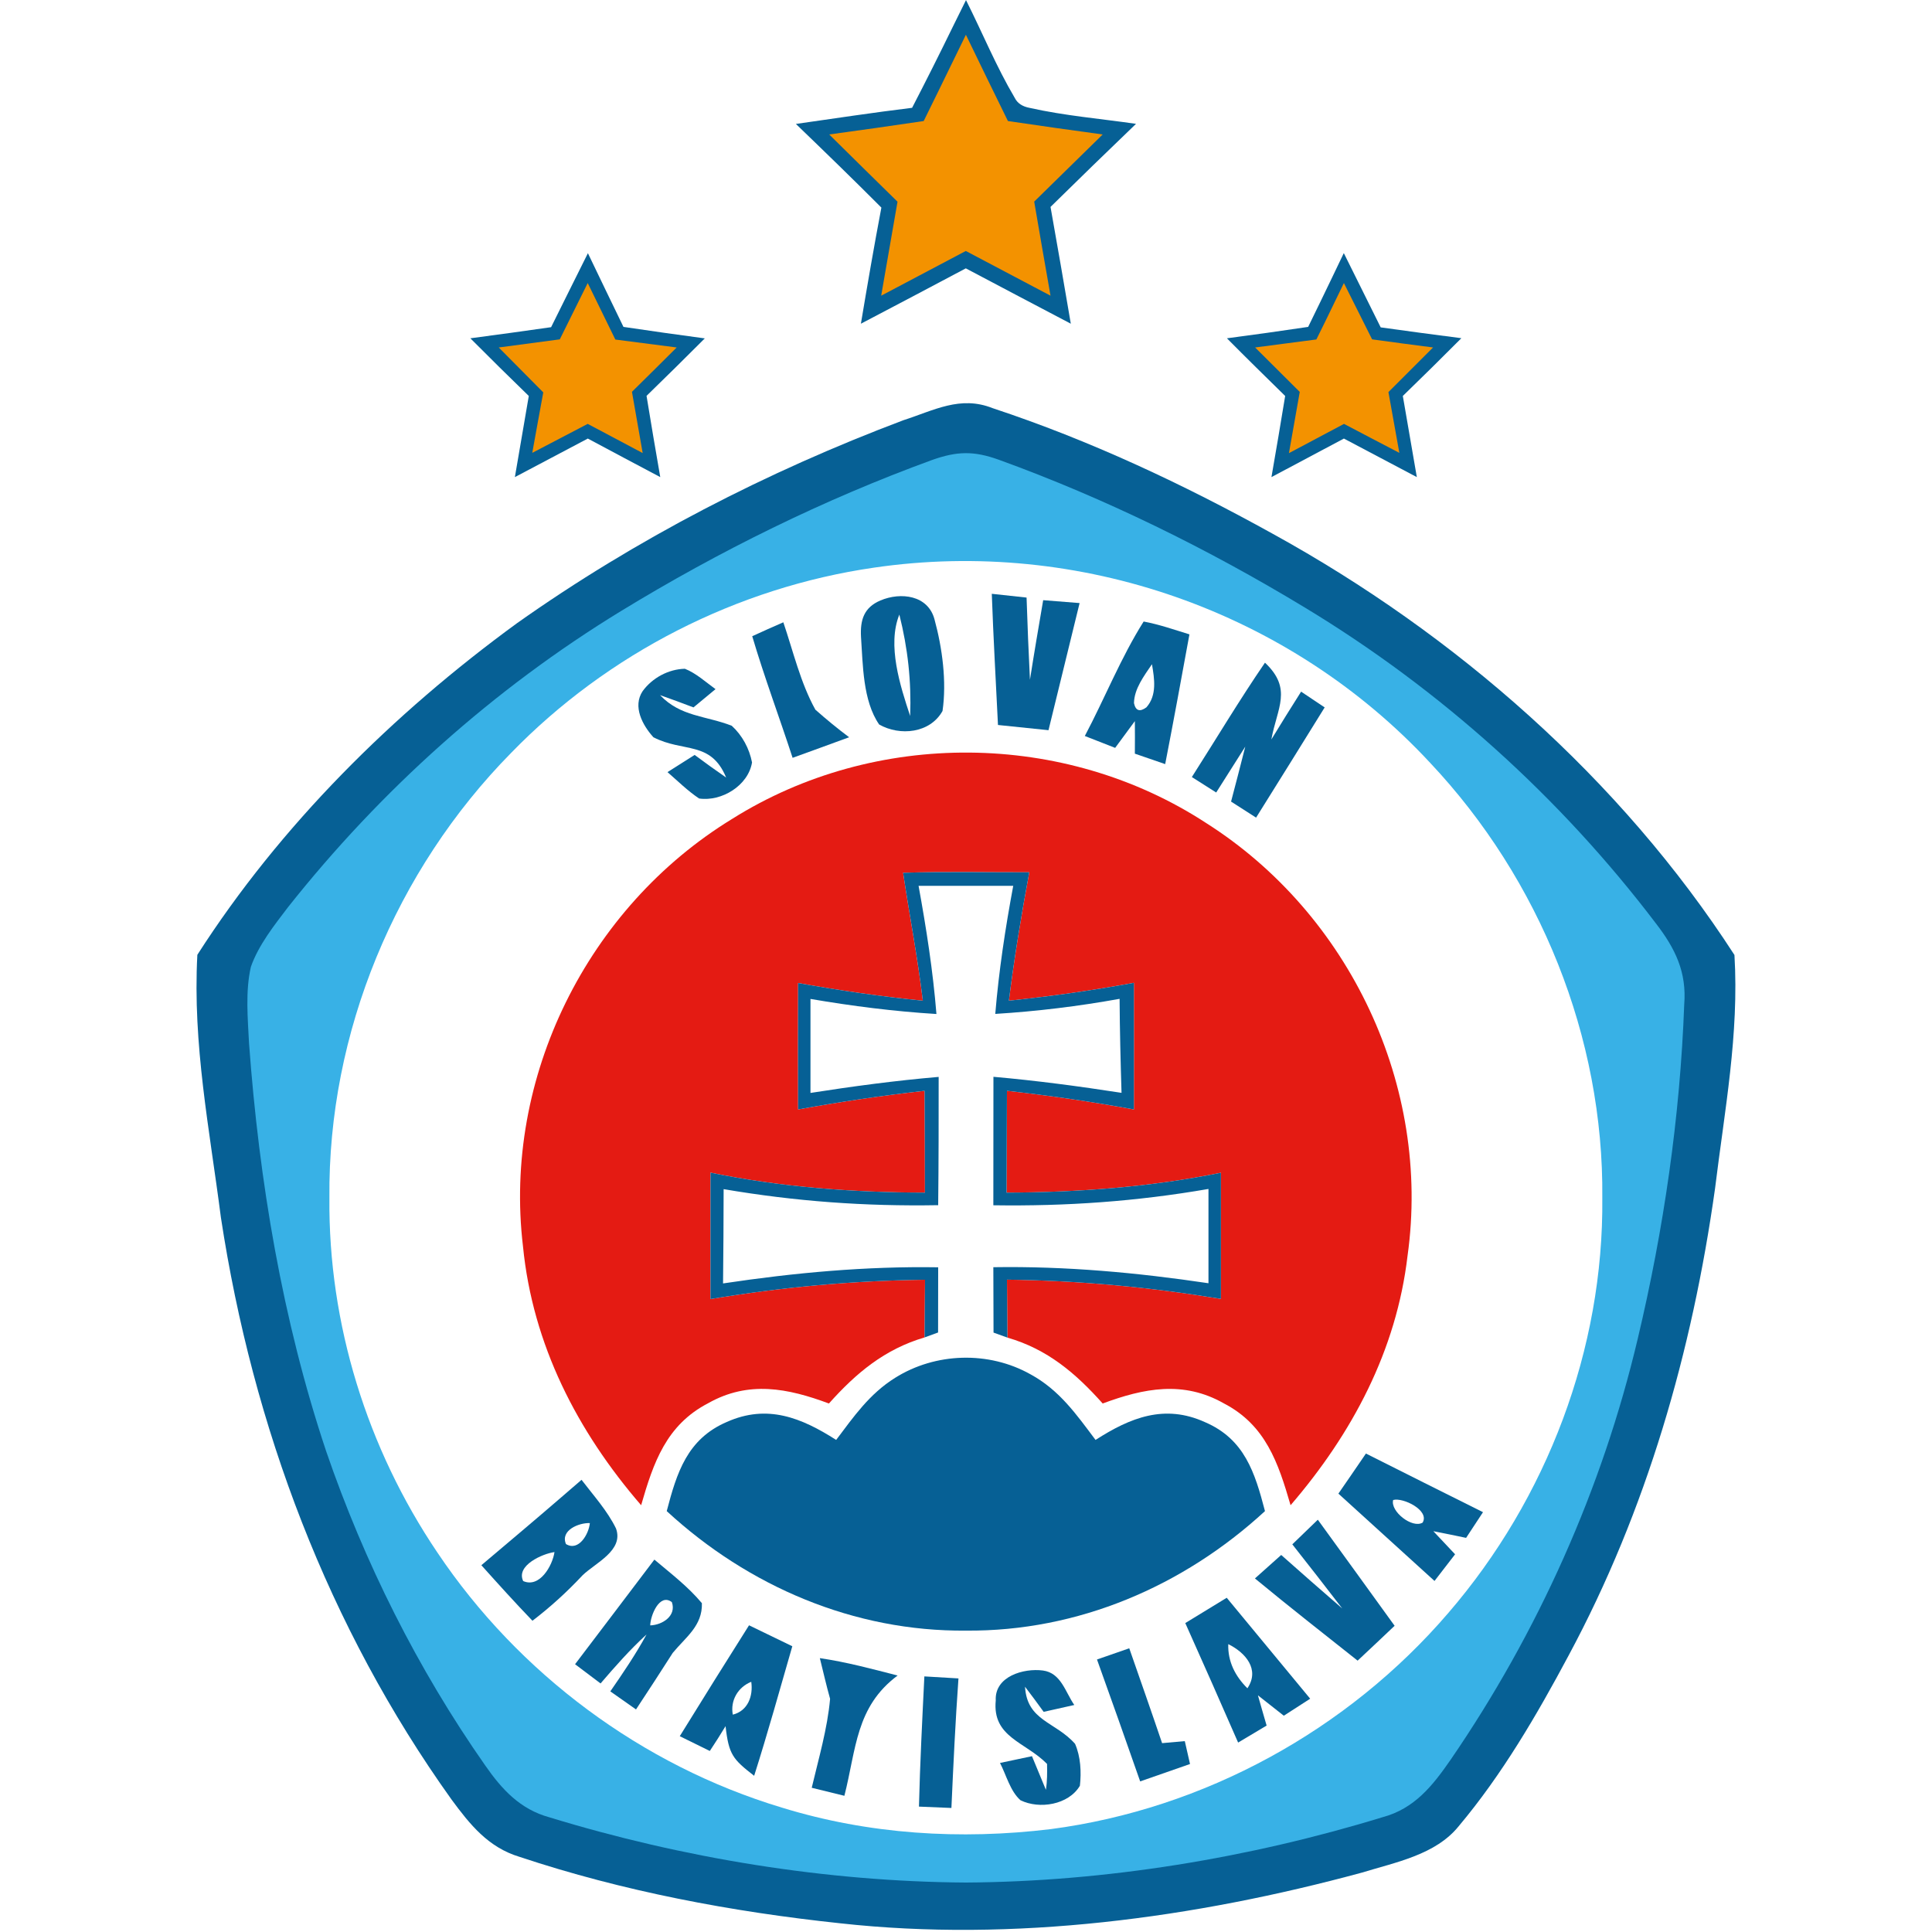 <?xml version="1.0" encoding="UTF-8" standalone="no"?>
<!DOCTYPE svg PUBLIC "-//W3C//DTD SVG 1.1//EN" "http://www.w3.org/Graphics/SVG/1.1/DTD/svg11.dtd">
<svg xmlns="http://www.w3.org/2000/svg" version="1.1" viewBox="0 0 200 200" width="200.0pt" height="200.0pt">
<path d="M 0.00 0.00 L 200.00 0.00 L 200.00 200.00 L 0.00 200.00 L 0.00 0.00 Z" fill="#ffffff"/>
<path d="M 100.00 0.01 C 101.69 3.37 103.13 6.89 105.04 10.12 C 105.32 10.69 105.84 11.03 106.60 11.17 C 110.21 11.98 113.94 12.29 117.60 12.82 C 114.63 15.67 111.68 18.54 108.75 21.42 C 109.47 25.45 110.16 29.48 110.85 33.51 C 107.22 31.60 103.60 29.70 99.98 27.78 C 96.37 29.70 92.74 31.61 89.12 33.51 C 89.79 29.50 90.48 25.49 91.24 21.49 C 88.33 18.57 85.36 15.69 82.39 12.83 C 86.40 12.26 90.40 11.65 94.42 11.16 C 95.87 8.36 97.28 5.55 98.66 2.72 C 99.11 1.82 99.55 0.91 100.00 0.01 Z" fill="#066095"/>
<path d="M 99.99 3.60 C 101.43 6.58 102.88 9.56 104.34 12.53 C 107.61 13.01 110.88 13.48 114.15 13.92 C 111.79 16.24 109.42 18.56 107.06 20.87 C 107.61 24.12 108.18 27.36 108.75 30.61 C 105.83 29.07 102.91 27.52 99.98 25.98 C 97.06 27.52 94.14 29.07 91.22 30.61 C 91.78 27.37 92.35 24.13 92.91 20.88 C 90.55 18.56 88.19 16.25 85.84 13.92 C 89.10 13.48 92.36 13.01 95.62 12.53 C 96.59 10.56 97.56 8.59 98.52 6.61 C 99.01 5.61 99.50 4.61 99.99 3.60 Z" fill="#f39200"/>
<path d="M 60.86 26.21 C 62.08 28.76 63.31 31.30 64.54 33.84 C 67.34 34.26 70.15 34.65 72.96 35.03 C 70.97 37.03 68.95 39.01 66.93 40.98 C 67.39 43.79 67.86 46.59 68.35 49.39 C 65.85 48.06 63.34 46.74 60.85 45.40 C 58.33 46.73 55.82 48.06 53.30 49.39 C 53.78 46.59 54.26 43.79 54.74 40.99 C 52.71 39.02 50.69 37.03 48.69 35.02 C 51.48 34.65 54.27 34.27 57.05 33.87 C 58.32 31.32 59.58 28.76 60.86 26.21 Z" fill="#066095"/>
<path d="M 139.11 26.20 C 140.39 28.76 141.66 31.32 142.93 33.89 C 145.71 34.28 148.50 34.65 151.28 35.01 C 149.28 37.02 147.26 39.01 145.22 40.99 C 145.70 43.79 146.19 46.59 146.67 49.39 C 144.15 48.06 141.64 46.73 139.12 45.40 C 136.62 46.73 134.12 48.06 131.62 49.39 C 132.11 46.59 132.58 43.79 133.04 40.99 C 131.02 39.01 129.00 37.03 127.01 35.02 C 129.82 34.65 132.62 34.26 135.42 33.84 C 136.23 32.18 137.04 30.52 137.84 28.85 C 138.26 27.97 138.69 27.08 139.11 26.20 Z" fill="#066095"/>
<path d="M 60.84 29.30 C 61.79 31.25 62.74 33.20 63.70 35.15 C 65.81 35.42 67.93 35.70 70.05 35.97 C 68.51 37.51 66.97 39.03 65.42 40.56 C 65.79 42.67 66.16 44.79 66.53 46.90 C 64.63 45.89 62.74 44.89 60.84 43.88 C 58.93 44.88 57.02 45.88 55.10 46.88 C 55.48 44.79 55.85 42.71 56.24 40.62 C 54.70 39.07 53.16 37.52 51.63 35.97 C 53.74 35.69 55.84 35.41 57.95 35.13 C 58.91 33.18 59.87 31.24 60.84 29.30 Z" fill="#f39200"/>
<path d="M 139.12 29.30 C 140.10 31.24 141.07 33.19 142.04 35.13 C 144.14 35.42 146.25 35.70 148.35 35.97 C 146.81 37.51 145.27 39.05 143.73 40.59 C 144.11 42.69 144.49 44.79 144.86 46.88 C 142.95 45.89 141.04 44.88 139.13 43.88 C 137.23 44.89 135.33 45.90 133.43 46.91 C 133.80 44.79 134.18 42.68 134.55 40.57 C 133.01 39.04 131.47 37.51 129.93 35.97 C 132.05 35.70 134.16 35.42 136.27 35.14 C 136.57 34.53 136.87 33.93 137.17 33.32 L 137.50 32.64 C 138.04 31.53 138.58 30.41 139.12 29.30 Z" fill="#f39200"/>
<path d="M 102.75 42.25 C 112.80 45.57 122.49 50.12 131.74 55.25 C 150.68 65.67 167.78 80.65 179.55 98.86 C 180.04 107.08 178.53 114.94 177.54 123.04 C 175.17 139.91 170.46 156.34 162.38 171.38 C 159.10 177.52 155.50 183.70 151.01 189.04 C 148.62 192.01 144.47 192.78 140.99 193.85 C 123.64 198.56 104.92 201.08 86.99 199.10 C 75.77 197.91 64.50 195.79 53.78 192.22 C 50.54 191.24 48.65 188.88 46.73 186.27 C 33.97 168.42 26.17 147.69 22.87 126.05 C 21.69 116.87 19.93 108.14 20.43 98.84 C 29.03 85.42 40.67 73.89 53.51 64.52 C 65.83 55.80 79.41 48.82 93.52 43.50 C 96.69 42.48 99.40 40.92 102.75 42.25 Z" fill="#066095"/>
<path d="M 96.48 47.62 C 99.07 46.70 100.80 46.66 103.39 47.59 C 114.42 51.59 125.05 56.82 135.09 62.90 C 149.10 71.37 161.51 82.54 171.41 95.58 C 173.41 98.17 174.62 100.62 174.35 103.99 C 173.92 115.63 172.23 127.26 169.54 138.58 C 165.87 154.13 159.21 168.98 150.18 182.15 C 148.31 184.85 146.44 187.23 143.11 188.12 C 129.30 192.35 114.45 194.79 100.00 194.88 C 85.55 194.79 70.69 192.36 56.88 188.13 C 53.85 187.30 51.96 185.25 50.23 182.76 C 43.24 172.78 37.71 161.73 33.76 150.22 C 29.23 136.66 26.82 122.24 25.78 108.00 C 25.65 105.42 25.39 102.63 25.97 100.09 C 26.76 97.83 28.40 95.77 29.84 93.88 C 39.43 81.78 51.10 71.31 64.28 63.26 C 74.46 57.04 85.27 51.71 96.48 47.62 Z" fill="#38b1e6"/>
<path d="M 90.49 58.76 C 111.71 55.66 133.47 63.26 148.05 78.97 C 159.41 91.03 166.03 107.39 165.87 124.00 C 166.02 139.67 160.15 155.11 149.94 166.96 C 139.52 179.11 124.66 187.26 108.77 189.35 C 99.43 190.48 89.95 189.90 80.93 187.12 C 66.45 182.76 53.69 173.26 45.28 160.72 C 38.00 149.94 33.98 137.03 34.10 124.00 C 33.94 106.91 40.95 90.08 52.92 77.93 C 62.91 67.65 76.30 60.81 90.49 58.76 Z" fill="#ffffff"/>
<path d="M 91.14 62.16 C 93.24 61.27 96.07 61.60 96.74 64.12 C 97.55 67.09 98.01 70.56 97.57 73.60 C 96.28 75.91 93.16 76.22 91.01 75.00 C 89.31 72.54 89.33 68.80 89.13 65.92 C 89.04 64.17 89.43 62.89 91.14 62.16 Z" fill="#066095"/>
<path d="M 102.67 61.47 C 103.87 61.60 105.07 61.73 106.27 61.86 C 106.36 64.70 106.48 67.53 106.62 70.37 C 107.05 67.62 107.52 64.87 107.99 62.13 C 109.25 62.23 110.51 62.33 111.76 62.43 C 110.68 66.82 109.62 71.20 108.54 75.59 C 106.80 75.41 105.06 75.23 103.31 75.05 C 103.09 70.52 102.83 66.00 102.67 61.47 Z" fill="#066095"/>
<path d="M 93.10 63.62 C 93.98 67.13 94.35 70.50 94.22 74.12 C 93.19 71.01 91.82 66.79 93.10 63.62 Z" fill="#ffffff"/>
<path d="M 118.39 64.34 C 120.00 64.64 121.57 65.19 123.13 65.67 C 122.31 70.15 121.49 74.63 120.62 79.10 C 119.57 78.74 118.53 78.38 117.48 78.02 C 117.49 76.90 117.49 75.77 117.48 74.65 C 116.80 75.57 116.12 76.49 115.44 77.42 C 114.39 77.01 113.35 76.60 112.30 76.19 C 114.37 72.28 116.03 68.08 118.39 64.34 Z" fill="#066095"/>
<path d="M 81.09 64.42 C 82.11 67.42 82.87 70.70 84.41 73.47 C 85.52 74.45 86.71 75.43 87.90 76.32 C 85.95 77.03 84.00 77.75 82.05 78.45 C 80.68 74.25 79.12 70.09 77.87 65.86 C 78.93 65.37 80.01 64.89 81.09 64.42 Z" fill="#066095"/>
<path d="M 70.90 69.23 C 72.06 69.69 73.06 70.61 74.07 71.34 C 73.31 71.97 72.55 72.60 71.79 73.23 C 70.64 72.79 69.49 72.37 68.33 71.96 C 70.45 74.20 73.06 74.08 75.75 75.13 C 76.84 76.13 77.57 77.48 77.85 78.93 C 77.45 81.33 74.70 83.00 72.37 82.66 C 71.20 81.88 70.16 80.85 69.10 79.93 C 70.04 79.33 70.97 78.74 71.91 78.15 C 72.98 78.95 74.07 79.73 75.17 80.49 C 73.58 76.65 70.76 77.93 67.64 76.32 C 66.52 75.08 65.46 73.14 66.53 71.54 C 67.53 70.17 69.20 69.27 70.90 69.23 Z" fill="#066095"/>
<path d="M 119.25 68.76 C 119.51 70.27 119.78 71.97 118.68 73.22 C 117.99 73.73 117.56 73.58 117.39 72.79 C 117.41 71.30 118.44 69.96 119.25 68.76 Z" fill="#ffffff"/>
<path d="M 130.95 68.60 C 133.83 71.32 132.20 73.29 131.61 76.55 C 132.62 74.89 133.65 73.24 134.69 71.60 C 135.50 72.14 136.31 72.69 137.13 73.23 C 134.78 77.04 132.40 80.84 130.03 84.64 C 129.17 84.08 128.30 83.53 127.44 82.98 C 127.94 81.08 128.43 79.19 128.91 77.29 C 127.90 78.87 126.90 80.45 125.90 82.04 C 125.06 81.51 124.22 80.98 123.38 80.44 C 125.90 76.49 128.30 72.47 130.95 68.60 Z" fill="#066095"/>
<path d="M 124.83 85.18 C 139.73 94.62 148.16 112.47 145.71 129.99 C 144.56 139.80 139.98 148.40 133.60 155.82 C 132.32 151.42 131.02 147.52 126.68 145.27 C 122.50 142.90 118.42 143.70 114.15 145.29 C 111.35 142.15 108.42 139.66 104.29 138.47 C 104.27 136.47 104.25 134.47 104.24 132.47 C 111.75 132.56 118.98 133.24 126.39 134.46 C 126.39 130.11 126.39 125.76 126.39 121.40 C 119.04 122.89 111.69 123.43 104.20 123.46 C 104.21 119.94 104.22 116.43 104.24 112.92 C 108.66 113.41 113.02 114.05 117.38 114.85 C 117.39 110.48 117.39 106.11 117.38 101.74 C 113.08 102.53 108.79 103.14 104.44 103.59 C 105.00 99.13 105.73 94.71 106.55 90.30 C 102.20 90.31 97.84 90.21 93.49 90.35 C 94.15 94.77 95.00 99.15 95.53 103.59 C 91.19 103.16 86.91 102.53 82.62 101.76 C 82.61 106.12 82.60 110.49 82.62 114.85 C 86.97 114.06 91.31 113.41 95.71 112.92 C 95.74 116.43 95.74 119.95 95.75 123.46 C 88.26 123.44 80.90 122.90 73.55 121.39 C 73.55 125.75 73.55 130.12 73.55 134.48 C 80.98 133.24 88.22 132.57 95.76 132.48 C 95.75 134.47 95.73 136.46 95.71 138.45 C 91.57 139.67 88.62 142.14 85.81 145.29 C 81.55 143.70 77.48 142.90 73.31 145.26 C 68.97 147.51 67.64 151.41 66.37 155.82 C 59.76 148.17 55.14 139.19 54.14 129.03 C 52.05 111.55 60.81 93.94 75.78 84.78 C 90.58 75.47 110.18 75.63 124.83 85.18 Z" fill="#e41b13"/>
<path d="M 93.49 90.35 C 97.84 90.21 102.20 90.31 106.55 90.30 C 105.73 94.71 105.00 99.13 104.44 103.59 C 108.79 103.14 113.08 102.53 117.38 101.74 C 117.39 106.11 117.39 110.48 117.38 114.85 C 113.02 114.05 108.66 113.41 104.24 112.92 C 104.22 116.43 104.21 119.94 104.20 123.46 C 111.69 123.43 119.04 122.89 126.39 121.40 C 126.39 125.76 126.39 130.11 126.39 134.46 C 118.98 133.24 111.75 132.56 104.24 132.47 C 104.25 134.47 104.27 136.47 104.29 138.47 C 103.81 138.29 103.33 138.12 102.85 137.95 C 102.84 135.69 102.83 133.44 102.83 131.18 C 110.31 131.06 117.71 131.74 125.10 132.84 C 125.10 129.59 125.10 126.34 125.10 123.08 C 117.65 124.37 110.40 124.88 102.83 124.77 C 102.83 120.34 102.83 115.90 102.84 111.47 C 107.28 111.86 111.69 112.45 116.10 113.13 C 116.00 109.89 115.92 106.65 115.90 103.40 C 111.62 104.17 107.37 104.69 103.03 104.96 C 103.40 100.50 104.07 96.09 104.89 91.70 C 101.63 91.70 98.36 91.70 95.09 91.70 C 95.89 96.10 96.58 100.51 96.94 104.97 C 92.56 104.70 88.23 104.15 83.90 103.41 C 83.90 106.65 83.90 109.89 83.90 113.14 C 88.31 112.45 92.72 111.86 97.17 111.48 C 97.17 115.90 97.17 120.33 97.12 124.76 C 89.56 124.89 82.36 124.37 74.91 123.10 C 74.90 126.35 74.89 129.61 74.85 132.86 C 82.25 131.75 89.64 131.07 97.12 131.19 C 97.12 133.44 97.12 135.69 97.11 137.94 C 96.64 138.11 96.17 138.28 95.71 138.45 C 95.73 136.46 95.75 134.47 95.76 132.48 C 88.22 132.57 80.98 133.24 73.55 134.48 C 73.55 130.12 73.55 125.75 73.55 121.39 C 80.90 122.90 88.26 123.44 95.75 123.46 C 95.74 119.95 95.74 116.43 95.71 112.92 C 91.31 113.41 86.97 114.06 82.62 114.85 C 82.60 110.49 82.61 106.12 82.62 101.76 C 86.91 102.53 91.19 103.16 95.53 103.59 C 95.00 99.15 94.15 94.77 93.49 90.35 Z" fill="#066095"/>
<path d="M 106.68 142.27 C 109.67 143.90 111.42 146.41 113.41 149.06 C 117.01 146.75 120.55 145.32 124.74 147.22 C 128.84 148.98 129.91 152.45 130.95 156.43 C 122.49 164.22 111.57 168.90 100.00 168.80 C 88.42 168.91 77.48 164.23 69.02 156.43 C 70.06 152.45 71.14 148.96 75.24 147.20 C 79.43 145.33 82.96 146.76 86.56 149.06 C 88.39 146.63 90.01 144.29 92.65 142.64 C 96.84 140.00 102.36 139.84 106.68 142.27 Z" fill="#066095"/>
<path d="M 141.40 150.47 C 145.44 152.50 149.48 154.53 153.52 156.54 C 152.94 157.43 152.36 158.31 151.77 159.20 C 150.64 158.96 149.51 158.73 148.38 158.51 C 149.13 159.31 149.88 160.11 150.63 160.90 C 149.92 161.82 149.21 162.74 148.50 163.66 C 145.19 160.64 141.86 157.64 138.55 154.62 C 138.95 154.04 139.35 153.46 139.75 152.88 C 140.30 152.07 140.85 151.27 141.40 150.47 Z" fill="#066095"/>
<path d="M 60.20 153.19 C 61.43 154.80 62.88 156.40 63.77 158.23 C 64.59 160.50 61.66 161.77 60.31 163.07 C 58.69 164.80 57.00 166.34 55.12 167.78 C 53.31 165.90 51.57 163.97 49.83 162.03 C 52.56 159.72 55.30 157.42 58.01 155.08 C 58.74 154.45 59.47 153.82 60.20 153.19 Z" fill="#066095"/>
<path d="M 144.22 155.28 C 145.23 154.99 148.02 156.35 147.27 157.62 C 146.19 158.26 143.90 156.45 144.22 155.28 Z" fill="#ffffff"/>
<path d="M 61.06 157.67 C 60.96 158.79 59.91 160.64 58.59 159.84 C 57.98 158.42 59.93 157.62 61.06 157.67 Z" fill="#ffffff"/>
<path d="M 136.42 157.32 C 139.08 160.97 141.72 164.64 144.37 168.30 C 143.10 169.51 141.82 170.71 140.54 171.91 C 136.98 169.09 133.41 166.29 129.91 163.40 C 130.82 162.59 131.72 161.78 132.63 160.97 C 134.73 162.83 136.83 164.68 138.95 166.51 C 137.25 164.29 135.52 162.08 133.78 159.87 C 134.66 159.02 135.54 158.17 136.42 157.32 Z" fill="#066095"/>
<path d="M 57.40 160.67 C 57.19 162.09 55.86 164.42 54.16 163.67 C 53.39 162.06 56.15 160.84 57.40 160.67 Z" fill="#ffffff"/>
<path d="M 67.74 161.45 C 69.47 162.91 71.21 164.23 72.66 165.96 C 72.73 168.30 70.99 169.47 69.64 171.11 C 68.39 173.07 67.12 175.02 65.84 176.96 C 64.95 176.34 64.07 175.71 63.18 175.09 C 64.51 173.17 65.81 171.25 66.93 169.20 C 65.21 170.77 63.68 172.51 62.17 174.27 C 61.29 173.61 60.41 172.94 59.53 172.28 C 62.28 168.68 65.00 165.05 67.74 161.45 Z" fill="#066095"/>
<path d="M 69.55 165.85 C 70.05 167.27 68.57 168.22 67.31 168.26 C 67.33 167.26 68.26 164.88 69.55 165.85 Z" fill="#ffffff"/>
<path d="M 126.99 165.40 C 129.87 168.89 132.75 172.37 135.63 175.85 C 134.72 176.44 133.81 177.03 132.90 177.61 C 132.01 176.90 131.12 176.20 130.22 175.50 C 130.52 176.54 130.81 177.59 131.12 178.63 C 130.13 179.22 129.15 179.80 128.17 180.39 C 126.37 176.26 124.54 172.13 122.70 168.02 C 124.13 167.15 125.56 166.27 126.99 165.40 Z" fill="#066095"/>
<path d="M 77.54 168.25 C 79.03 168.97 80.53 169.69 82.02 170.42 C 80.73 174.89 79.48 179.39 78.07 183.83 C 75.87 182.12 75.44 181.65 75.11 178.69 C 74.58 179.56 74.04 180.42 73.48 181.26 C 72.45 180.75 71.41 180.24 70.37 179.73 C 72.74 175.89 75.13 172.06 77.54 168.25 Z" fill="#066095"/>
<path d="M 127.15 170.20 C 128.92 171.07 130.45 172.81 129.13 174.77 C 127.87 173.52 127.09 172.00 127.15 170.20 Z" fill="#ffffff"/>
<path d="M 116.90 170.63 C 118.04 173.90 119.19 177.17 120.30 180.45 C 121.09 180.38 121.87 180.31 122.65 180.24 C 122.83 181.03 123.01 181.82 123.19 182.61 C 121.47 183.21 119.75 183.81 118.03 184.41 C 116.56 180.20 115.07 175.99 113.56 171.79 C 114.67 171.41 115.79 171.02 116.90 170.63 Z" fill="#066095"/>
<path d="M 84.87 171.65 C 87.61 172.05 90.25 172.76 92.92 173.45 C 88.57 176.69 88.64 181.09 87.41 185.90 L 84.03 185.07 C 84.74 182.06 85.66 178.93 85.93 175.86 C 85.54 174.47 85.22 173.06 84.87 171.65 Z" fill="#066095"/>
<path d="M 107.96 172.93 C 109.84 173.18 110.27 175.14 111.21 176.50 C 110.15 176.74 109.10 176.98 108.04 177.21 C 107.41 176.34 106.77 175.47 106.11 174.61 C 106.32 178.16 109.24 178.21 111.29 180.52 C 111.87 181.85 111.95 183.44 111.79 184.86 C 110.62 186.84 107.59 187.32 105.64 186.36 C 104.58 185.43 104.16 183.73 103.52 182.50 C 104.62 182.26 105.73 182.03 106.83 181.80 C 107.31 182.96 107.79 184.12 108.27 185.28 C 108.41 184.39 108.41 183.49 108.39 182.60 C 106.16 180.32 102.70 179.85 103.08 176.03 C 102.95 173.53 105.97 172.67 107.96 172.93 Z" fill="#066095"/>
<path d="M 77.77 174.10 C 77.98 175.57 77.42 177.11 75.86 177.50 C 75.58 176.04 76.40 174.64 77.77 174.10 Z" fill="#ffffff"/>
<path d="M 95.69 173.54 C 96.87 173.61 98.04 173.68 99.22 173.75 C 98.90 178.22 98.69 182.69 98.49 187.16 C 97.37 187.11 96.25 187.07 95.13 187.02 C 95.24 182.52 95.47 178.03 95.69 173.54 Z" fill="#066095"/>
</svg>